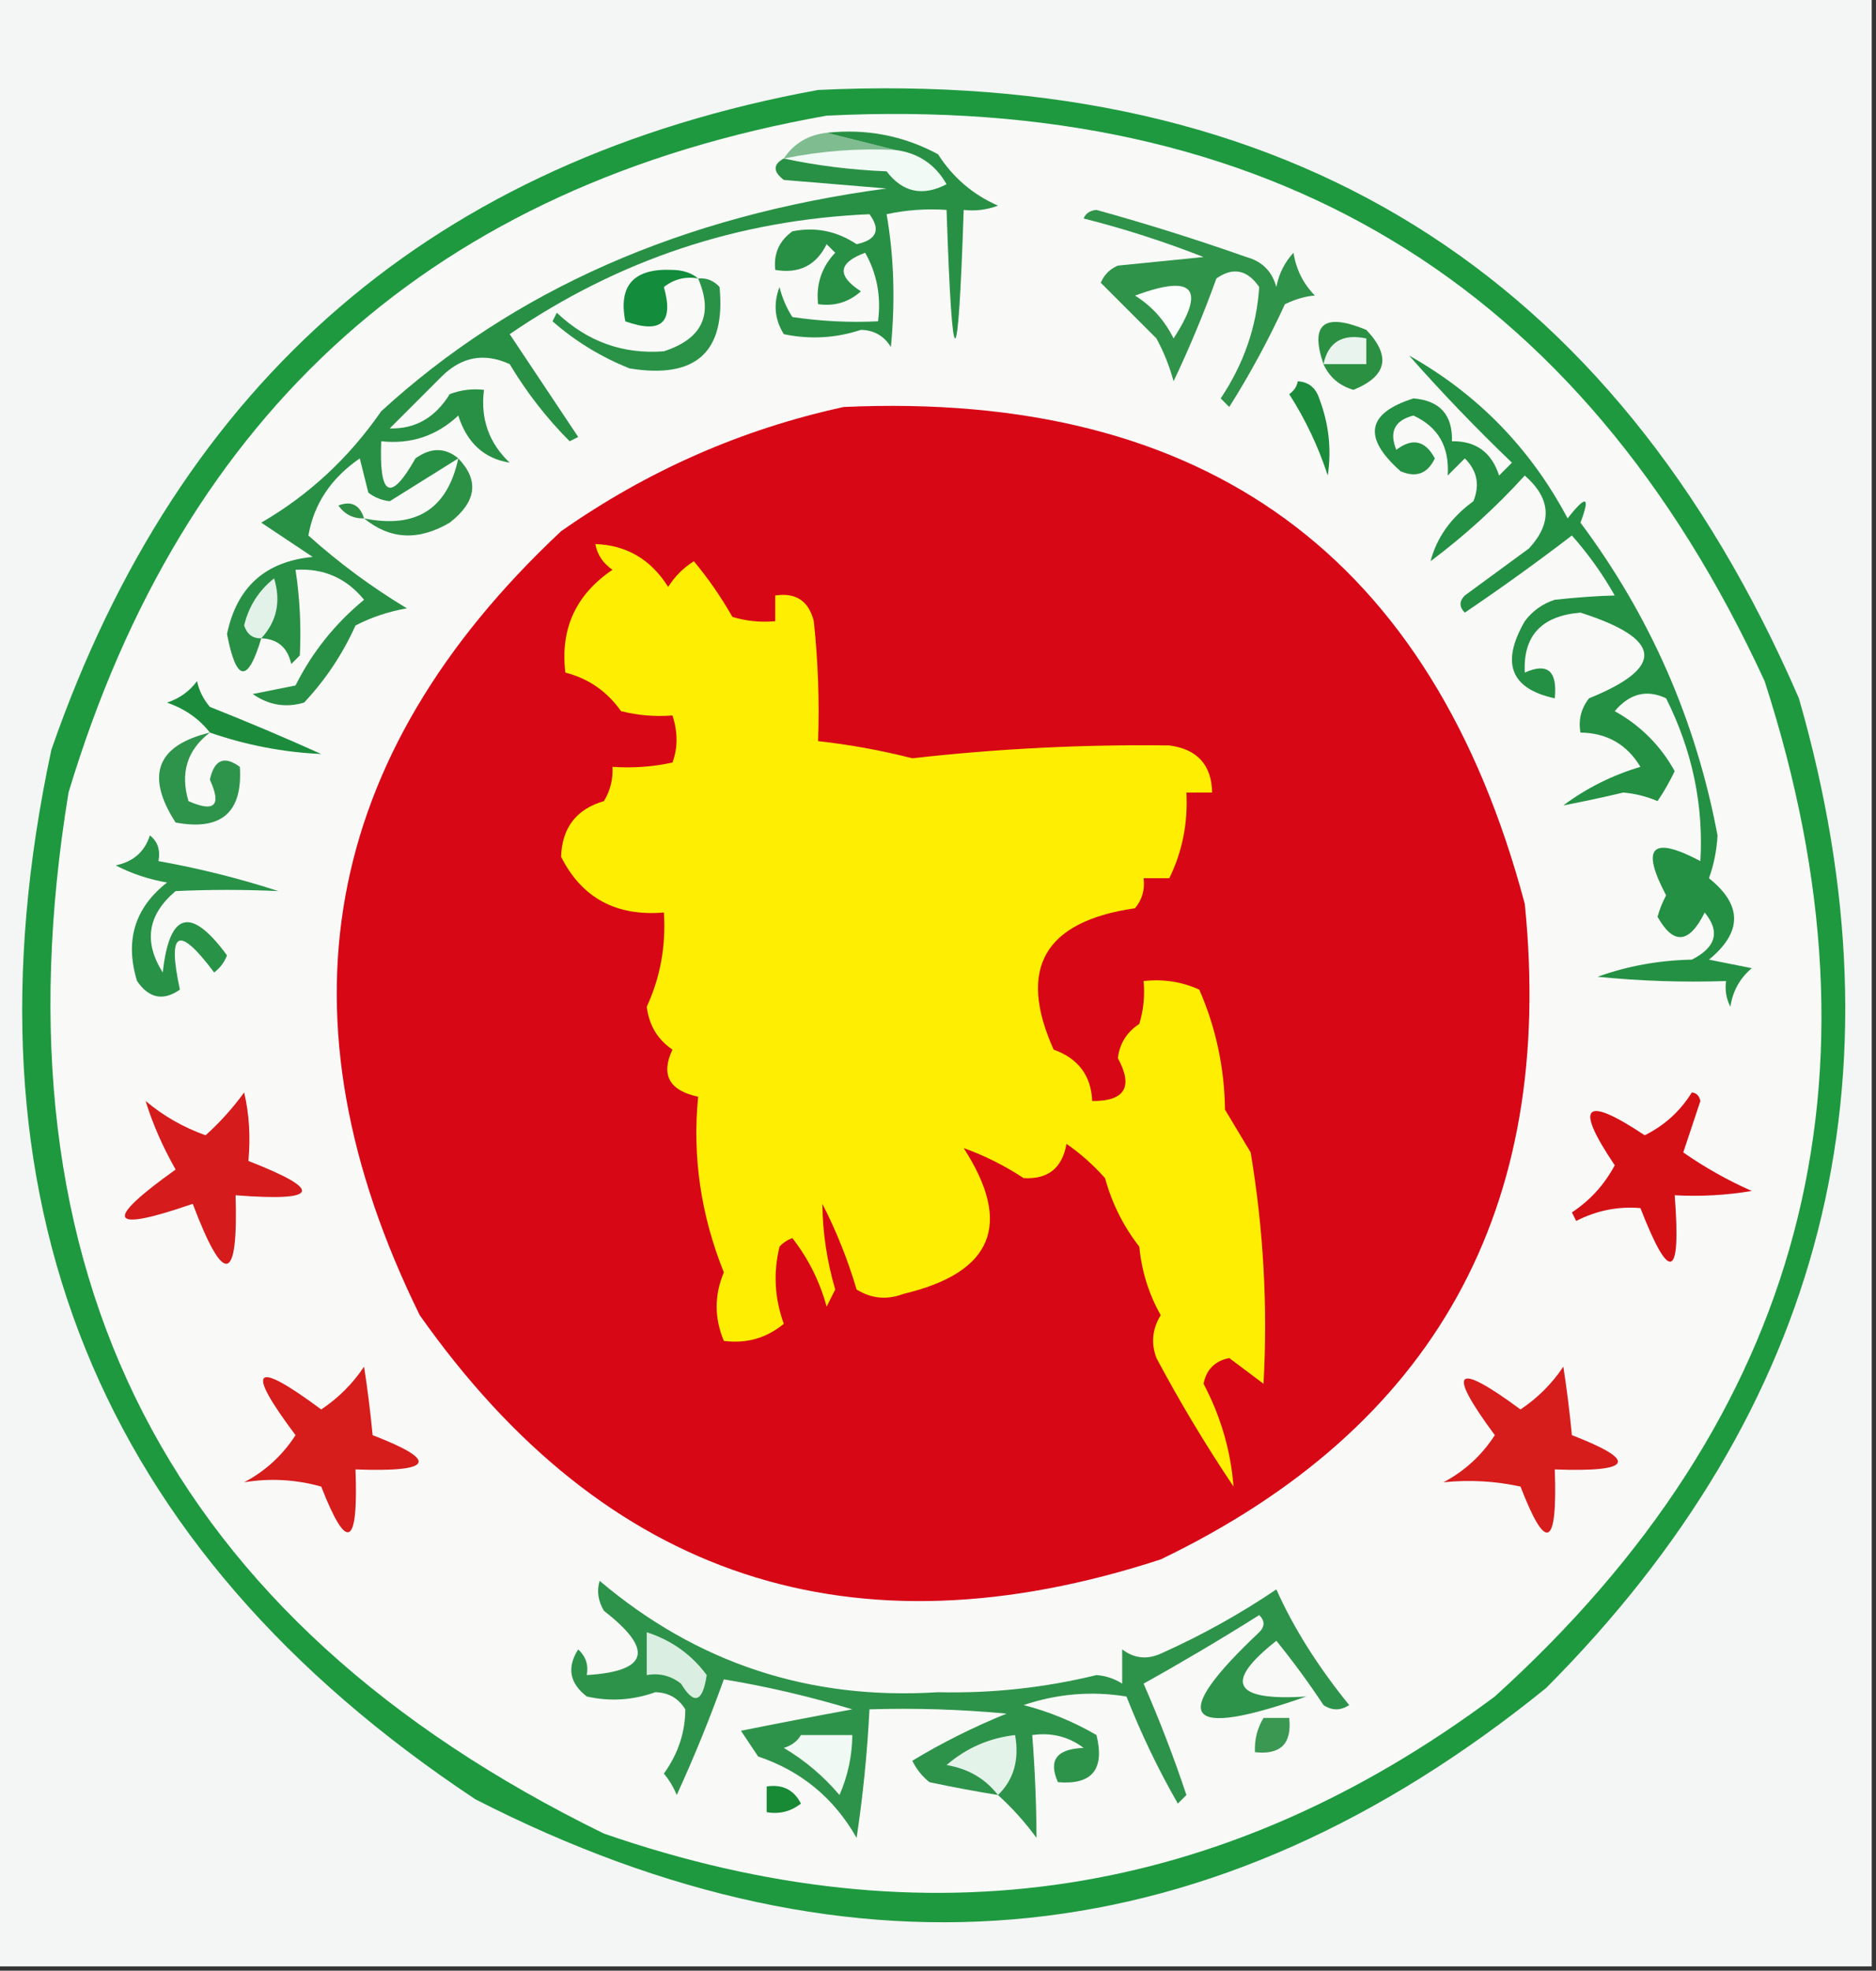 <?xml version="1.0" encoding="UTF-8"?>
<!DOCTYPE svg PUBLIC "-//W3C//DTD SVG 1.1//EN" "http://www.w3.org/Graphics/SVG/1.1/DTD/svg11.dtd">
<svg xmlns="http://www.w3.org/2000/svg" version="1.1" width="219px" height="230px" style="shape-rendering:geometricPrecision; text-rendering:geometricPrecision; image-rendering:optimizeQuality; fill-rule:evenodd; clip-rule:evenodd" xmlns:xlink="http://www.w3.org/1999/xlink">
<rect width="100%" height="100%" fill="#333333" stroke="none"/>
<g><path style="opacity:1" fill="#f4f5f5" d="M -0.5,-0.5 C 72.5,-0.5 145.5,-0.5 218.5,-0.5C 218.5,76.167 218.5,152.833 218.5,229.5C 145.5,229.5 72.5,229.5 -0.5,229.5C -0.5,152.833 -0.5,76.167 -0.5,-0.5 Z"/></g>
<g><path style="opacity:1" fill="#1e993f" d="M 95.5,10.5 C 150.167,7.902 188.334,31.569 210,81.5C 222.77,125.921 212.937,164.421 180.5,197C 141.707,228.442 100.041,232.775 55.5,210C 11.274,180.675 -5.226,139.841 6,87.5C 20.982,44.337 50.815,18.671 95.5,10.5 Z"/></g>
<g><path style="opacity:1" fill="#f9faf8" d="M 96.5,13.5 C 148.043,10.933 184.543,32.933 206,79.5C 221.027,125.899 210.527,165.399 174.5,198C 142.765,221.676 108.098,227.009 70.5,214C 19.641,189.118 -1.192,148.618 8,92.5C 21.419,47.904 50.919,21.57 96.5,13.5 Z"/></g>
<g><path style="opacity:1" fill="#1c8b3b" d="M 151.5,44.5 C 152.75,44.577 153.583,45.244 154,46.5C 155.124,49.442 155.458,52.442 155,55.5C 153.901,52.136 152.401,48.97 150.5,46C 151.056,45.617 151.389,45.117 151.5,44.5 Z"/></g>
<g><path style="opacity:1" fill="#d70716" d="M 98.5,47.5 C 140.721,45.583 167.221,64.916 178,105.5C 181.611,141.128 167.445,166.628 135.5,182C 99.516,193.74 70.683,184.24 49,153.5C 31.922,118.79 37.422,88.29 65.5,62C 75.603,54.918 86.603,50.085 98.5,47.5 Z"/></g>
<g><path style="opacity:1" fill="#2a9247" d="M 81.5,32.5 C 82.496,32.414 83.329,32.748 84,33.5C 84.737,41.091 81.237,44.257 73.5,43C 70.166,41.669 67.166,39.835 64.5,37.5C 64.667,37.167 64.833,36.833 65,36.5C 68.558,39.869 72.724,41.369 77.5,41C 81.978,39.548 83.311,36.715 81.5,32.5 Z"/></g>
<g><path style="opacity:1" fill="#2f9349" d="M 126.5,25.5 C 126.735,24.903 127.235,24.57 128,24.5C 133.894,26.131 139.728,27.965 145.5,30C 147.333,30.5 148.5,31.667 149,33.5C 149.29,31.956 149.956,30.623 151,29.5C 151.304,31.441 152.137,33.107 153.5,34.5C 152.47,34.554 151.303,34.888 150,35.5C 148.088,39.66 145.921,43.66 143.5,47.5C 143.167,47.167 142.833,46.833 142.5,46.5C 145.196,42.47 146.696,38.137 147,33.5C 145.604,31.473 143.938,31.14 142,32.5C 140.529,36.581 138.862,40.581 137,44.5C 136.529,42.754 135.862,41.087 135,39.5C 132.767,37.267 130.6,35.1 128.5,33C 128.905,32.055 129.572,31.388 130.5,31C 133.833,30.667 137.167,30.333 140.5,30C 135.897,28.193 131.23,26.693 126.5,25.5 Z"/></g>
<g><path style="opacity:1" fill="#2c9043" d="M 154.5,42.5 C 152.891,37.79 154.557,36.457 159.5,38.5C 162.42,41.571 161.92,43.904 158,45.5C 156.358,45.022 155.191,44.022 154.5,42.5 Z"/></g>
<g><path style="opacity:1" fill="#e8f4ed" d="M 154.5,42.5 C 155.048,39.916 156.715,38.916 159.5,39.5C 159.5,40.5 159.5,41.5 159.5,42.5C 157.833,42.5 156.167,42.5 154.5,42.5 Z"/></g>
<g><path style="opacity:1" fill="#fafdfb" d="M 132.5,34.5 C 139.315,31.969 140.815,33.636 137,39.5C 135.951,37.383 134.451,35.716 132.5,34.5 Z"/></g>
<g><path style="opacity:1" fill="#f1faf5" d="M 104.5,17.5 C 107.168,17.834 109.168,19.167 110.5,21.5C 107.707,22.955 105.374,22.455 103.5,20C 99.312,19.824 95.312,19.324 91.5,18.5C 95.769,17.627 100.102,17.294 104.5,17.5 Z"/></g>
<g><path style="opacity:1" fill="#7fbc90" d="M 96.5,15.5 C 99.167,16.167 101.833,16.833 104.5,17.5C 100.102,17.294 95.769,17.627 91.5,18.5C 92.659,16.75 94.326,15.75 96.5,15.5 Z"/></g>
<g><path style="opacity:1" fill="#2d9045" d="M 42.5,60.5 C 41.244,60.539 40.244,60.039 39.5,59C 40.998,58.415 41.998,58.915 42.5,60.5 Z"/></g>
<g><path style="opacity:1" fill="#2c9145" d="M 53.5,53.5 C 55.964,56.066 55.63,58.566 52.5,61C 48.863,63.145 45.53,62.978 42.5,60.5C 48.572,61.738 52.239,59.405 53.5,53.5 Z"/></g>
<g><path style="opacity:1" fill="#feee02" d="M 69.5,63.5 C 73.147,63.622 75.981,65.288 78,68.5C 78.779,67.272 79.779,66.272 81,65.5C 82.678,67.514 84.178,69.681 85.5,72C 87.134,72.493 88.801,72.66 90.5,72.5C 90.5,71.5 90.5,70.5 90.5,69.5C 92.912,69.137 94.412,70.137 95,72.5C 95.499,77.155 95.666,81.822 95.5,86.5C 99.203,86.907 102.87,87.574 106.5,88.5C 116.476,87.372 126.476,86.872 136.5,87C 139.772,87.436 141.439,89.27 141.5,92.5C 140.5,92.5 139.5,92.5 138.5,92.5C 138.684,96.079 138.017,99.413 136.5,102.5C 135.5,102.5 134.5,102.5 133.5,102.5C 133.67,103.822 133.337,104.989 132.5,106C 121.912,107.534 118.746,113.034 123,122.5C 125.874,123.532 127.374,125.532 127.5,128.5C 131.319,128.528 132.319,126.862 130.5,123.5C 130.703,121.792 131.536,120.459 133,119.5C 133.494,117.866 133.66,116.199 133.5,114.5C 135.792,114.244 137.959,114.577 140,115.5C 141.94,119.943 142.94,124.61 143,129.5C 144,131.167 145,132.833 146,134.5C 147.502,143.507 148.002,152.507 147.5,161.5C 146.167,160.5 144.833,159.5 143.5,158.5C 141.833,158.833 140.833,159.833 140.5,161.5C 142.506,165.306 143.672,169.306 144,173.5C 140.735,168.633 137.735,163.633 135,158.5C 134.349,156.765 134.515,155.098 135.5,153.5C 134.103,151.018 133.269,148.352 133,145.5C 131.139,143.112 129.806,140.446 129,137.5C 127.649,135.981 126.149,134.648 124.5,133.5C 124.006,136.33 122.339,137.663 119.5,137.5C 117.219,136.008 114.885,134.841 112.5,134C 118.24,142.869 115.907,148.536 105.5,151C 103.559,151.743 101.726,151.576 100,150.5C 98.966,147.014 97.633,143.681 96,140.5C 96.032,143.841 96.532,147.174 97.5,150.5C 97.167,151.167 96.833,151.833 96.5,152.5C 95.697,149.56 94.363,146.893 92.5,144.5C 91.914,144.709 91.414,145.043 91,145.5C 90.258,148.562 90.425,151.562 91.5,154.5C 89.49,156.171 87.157,156.838 84.5,156.5C 83.382,153.822 83.382,151.155 84.5,148.5C 81.811,141.809 80.811,134.975 81.5,128C 78.118,127.278 77.118,125.445 78.5,122.5C 76.766,121.326 75.766,119.66 75.5,117.5C 77.088,114.068 77.755,110.401 77.5,106.5C 71.926,106.967 67.926,104.801 65.5,100C 65.612,96.6 67.278,94.433 70.5,93.5C 71.246,92.264 71.579,90.93 71.5,89.5C 73.857,89.663 76.19,89.497 78.5,89C 79.138,87.293 79.138,85.46 78.5,83.5C 76.473,83.662 74.473,83.496 72.5,83C 70.863,80.69 68.696,79.19 66,78.5C 65.384,73.398 67.217,69.398 71.5,66.5C 70.388,65.735 69.721,64.735 69.5,63.5 Z"/></g>
<g><path style="opacity:1" fill="#289044" d="M 96.5,15.5 C 101.121,14.993 105.454,15.826 109.5,18C 111.238,20.713 113.572,22.713 116.5,24C 115.207,24.49 113.873,24.657 112.5,24.5C 111.833,44.5 111.167,44.5 110.5,24.5C 108.143,24.337 105.81,24.503 103.5,25C 104.356,29.9 104.523,35.067 104,40.5C 103.196,39.196 102.029,38.529 100.5,38.5C 97.536,39.472 94.536,39.639 91.5,39C 90.424,37.274 90.257,35.441 91,33.5C 91.309,34.766 91.809,35.933 92.5,37C 95.817,37.498 99.15,37.665 102.5,37.5C 102.875,34.603 102.375,31.937 101,29.5C 97.833,30.667 97.667,32.167 100.5,34C 99.095,35.269 97.429,35.769 95.5,35.5C 95.247,33.173 95.914,31.173 97.5,29.5C 97.167,29.167 96.833,28.833 96.5,28.5C 95.278,30.978 93.278,31.978 90.5,31.5C 90.296,29.61 90.963,28.11 92.5,27C 95.17,26.457 97.67,26.957 100,28.5C 102.341,27.993 102.841,26.826 101.5,25C 86.178,25.663 72.178,30.329 59.5,39C 62.167,43 64.833,47 67.5,51C 67.167,51.167 66.833,51.333 66.5,51.5C 63.815,48.81 61.482,45.81 59.5,42.5C 56.515,41.13 53.849,41.63 51.5,44C 49.5,46 47.5,48 45.5,50C 48.462,50.09 50.796,48.757 52.5,46C 53.793,45.51 55.127,45.343 56.5,45.5C 56.069,48.862 57.069,51.695 59.5,54C 56.51,53.521 54.51,51.688 53.5,48.5C 50.972,50.874 47.972,51.874 44.5,51.5C 44.249,57.987 45.582,58.654 48.5,53.5C 50.298,52.212 51.965,52.212 53.5,53.5C 50.844,55.15 48.178,56.816 45.5,58.5C 44.558,58.392 43.725,58.059 43,57.5C 42.667,56.167 42.333,54.833 42,53.5C 38.647,55.808 36.647,58.808 36,62.5C 39.566,65.699 43.4,68.533 47.5,71C 45.392,71.36 43.392,72.027 41.5,73C 39.996,76.344 37.996,79.344 35.5,82C 33.365,82.635 31.365,82.301 29.5,81C 31.167,80.667 32.833,80.333 34.5,80C 36.446,76.119 39.112,72.786 42.5,70C 40.431,67.466 37.765,66.299 34.5,66.5C 35.005,69.841 35.172,73.174 35,76.5C 34.667,76.833 34.333,77.167 34,77.5C 33.578,75.574 32.411,74.574 30.5,74.5C 28.917,79.793 27.584,79.626 26.5,74C 27.636,68.529 30.97,65.529 36.5,65C 34.5,63.667 32.5,62.333 30.5,61C 36.067,57.771 40.734,53.438 44.5,48C 59.953,33.849 79.62,25.182 103.5,22C 99.5,21.667 95.5,21.333 91.5,21C 90.226,20.023 90.226,19.189 91.5,18.5C 95.312,19.324 99.312,19.824 103.5,20C 105.374,22.455 107.707,22.955 110.5,21.5C 109.168,19.167 107.168,17.834 104.5,17.5C 101.833,16.833 99.167,16.167 96.5,15.5 Z"/></g>
<g><path style="opacity:1" fill="#138c3b" d="M 81.5,32.5 C 80.022,32.238 78.689,32.571 77.5,33.5C 78.68,37.672 77.18,39.005 73,37.5C 72.165,33.294 73.998,31.294 78.5,31.5C 79.726,31.52 80.726,31.853 81.5,32.5 Z"/></g>
<g><path style="opacity:1" fill="#e3f2e9" d="M 30.5,74.5 C 29.503,74.53 28.836,74.03 28.5,73C 29.036,70.76 30.203,68.927 32,67.5C 32.815,70.198 32.315,72.531 30.5,74.5 Z"/></g>
<g><path style="opacity:1" fill="#249043" d="M 164.5,41.5 C 172.508,46.008 178.674,52.342 183,60.5C 185.173,57.723 185.673,57.89 184.5,61C 192.637,71.9 197.97,84.067 200.5,97.5C 200.41,99.228 200.077,100.894 199.5,102.5C 203.413,105.62 203.413,108.786 199.5,112C 201.167,112.333 202.833,112.667 204.5,113C 203.107,114.171 202.273,115.671 202,117.5C 201.517,116.552 201.351,115.552 201.5,114.5C 196.489,114.666 191.489,114.499 186.5,114C 189.976,112.746 193.642,112.079 197.5,112C 200.335,110.56 200.835,108.727 199,106.5C 197.194,110.155 195.361,110.321 193.5,107C 193.735,106.127 194.069,105.293 194.5,104.5C 191.5,98.833 192.833,97.5 198.5,100.5C 198.881,93.932 197.548,87.599 194.5,81.5C 192.243,80.436 190.243,80.936 188.5,83C 191.5,84.667 193.833,87 195.5,90C 194.929,91.205 194.262,92.372 193.5,93.5C 192.228,92.954 190.894,92.621 189.5,92.5C 187.079,93.072 184.746,93.572 182.5,94C 185.226,91.97 188.226,90.47 191.5,89.5C 189.919,86.875 187.585,85.542 184.5,85.5C 184.238,84.022 184.571,82.689 185.5,81.5C 194.42,77.892 194.087,74.558 184.5,71.5C 179.953,71.873 177.786,74.206 178,78.5C 180.658,77.306 181.824,78.306 181.5,81.5C 176.346,80.388 175.18,77.388 178,72.5C 178.903,71.299 180.069,70.465 181.5,70C 184.097,69.719 186.43,69.552 188.5,69.5C 187.079,66.991 185.412,64.657 183.5,62.5C 179.422,65.623 175.255,68.623 171,71.5C 170.333,70.833 170.333,70.167 171,69.5C 173.5,67.667 176,65.833 178.5,64C 181.24,61.021 181.073,58.188 178,55.5C 174.633,59.203 170.966,62.536 167,65.5C 167.72,62.735 169.387,60.401 172,58.5C 172.774,56.597 172.44,54.93 171,53.5C 170.333,54.167 169.667,54.833 169,55.5C 169.225,52.154 167.892,49.82 165,48.5C 162.812,49.059 162.146,50.393 163,52.5C 164.88,51.071 166.38,51.404 167.5,53.5C 166.652,55.283 165.319,55.783 163.5,55C 159.049,51.058 159.549,48.224 165,46.5C 168.082,46.748 169.582,48.415 169.5,51.5C 172.292,51.452 174.125,52.785 175,55.5C 175.5,55 176,54.5 176.5,54C 172.247,49.917 168.247,45.751 164.5,41.5 Z"/></g>
<g><path style="opacity:1" fill="#1c8c3c" d="M 24.5,85.5 C 23.263,83.903 21.596,82.737 19.5,82C 20.931,81.535 22.098,80.701 23,79.5C 23.249,80.624 23.749,81.624 24.5,82.5C 28.874,84.236 33.208,86.069 37.5,88C 33.082,87.802 28.749,86.969 24.5,85.5 Z"/></g>
<g><path style="opacity:1" fill="#2f944b" d="M 24.5,85.5 C 21.856,87.516 21.023,90.183 22,93.5C 25.057,94.852 25.89,94.019 24.5,91C 25.007,88.659 26.174,88.159 28,89.5C 28.34,94.822 25.84,96.989 20.5,96C 16.956,90.496 18.289,86.996 24.5,85.5 Z"/></g>
<g><path style="opacity:1" fill="#289247" d="M 17.5,97.5 C 18.404,98.209 18.737,99.209 18.5,100.5C 23.249,101.35 27.916,102.516 32.5,104C 28.516,103.814 24.516,103.814 20.5,104C 17.235,106.754 16.735,109.921 19,113.5C 19.774,106.409 22.274,105.742 26.5,111.5C 26.192,112.308 25.692,112.975 25,113.5C 20.839,107.932 19.506,108.599 21,115.5C 19.062,116.86 17.396,116.527 16,114.5C 14.557,109.788 15.723,105.955 19.5,103C 17.392,102.64 15.392,101.973 13.5,101C 15.55,100.584 16.884,99.417 17.5,97.5 Z"/></g>
<g><path style="opacity:1" fill="#d51015" d="M 197.5,127.5 C 198.043,127.56 198.376,127.893 198.5,128.5C 197.833,130.5 197.167,132.5 196.5,134.5C 199.037,136.267 201.703,137.767 204.5,139C 201.518,139.498 198.518,139.665 195.5,139.5C 196.262,149.312 194.929,149.812 191.5,141C 188.89,140.776 186.39,141.276 184,142.5C 183.833,142.167 183.667,141.833 183.5,141.5C 185.626,140.099 187.293,138.266 188.5,136C 183.756,128.955 184.923,127.788 192,132.5C 194.316,131.35 196.15,129.683 197.5,127.5 Z"/></g>
<g><path style="opacity:1" fill="#d51b1b" d="M 28.5,127.5 C 29.09,129.99 29.257,132.657 29,135.5C 37.812,138.929 37.312,140.262 27.5,139.5C 27.82,149.819 26.154,150.153 22.5,140.5C 12.655,143.907 11.988,142.574 20.5,136.5C 18.978,133.808 17.811,131.141 17,128.5C 19.086,130.249 21.419,131.583 24,132.5C 25.684,130.983 27.184,129.317 28.5,127.5 Z"/></g>
<g><path style="opacity:1" fill="#d61d1c" d="M 182.5,159.5 C 182.899,162.057 183.232,164.723 183.5,167.5C 191.277,170.498 190.61,171.831 181.5,171.5C 181.831,180.61 180.498,181.277 177.5,173.5C 174.546,172.853 171.546,172.686 168.5,173C 170.976,171.691 172.976,169.858 174.5,167.5C 168.833,159.833 169.833,158.833 177.5,164.5C 179.521,163.145 181.188,161.479 182.5,159.5 Z"/></g>
<g><path style="opacity:1" fill="#d61d1c" d="M 42.5,159.5 C 42.898,162.057 43.232,164.723 43.5,167.5C 51.277,170.498 50.61,171.831 41.5,171.5C 41.843,180.562 40.51,181.229 37.5,173.5C 34.518,172.668 31.518,172.501 28.5,173C 30.976,171.691 32.976,169.858 34.5,167.5C 28.589,159.622 29.589,158.622 37.5,164.5C 39.521,163.145 41.188,161.479 42.5,159.5 Z"/></g>
<g><path style="opacity:1" fill="#2e934a" d="M 116.5,209.5 C 113.834,209.067 111.168,208.567 108.5,208C 107.643,207.311 106.977,206.478 106.5,205.5C 110,203.385 113.667,201.552 117.5,200C 112.177,199.501 106.844,199.334 101.5,199.5C 101.248,204.519 100.748,209.519 100,214.5C 97.359,209.856 93.525,206.689 88.5,205C 87.833,204 87.167,203 86.5,202C 90.824,201.13 95.158,200.297 99.5,199.5C 94.499,197.992 89.499,196.826 84.5,196C 82.867,200.563 81.033,205.063 79,209.5C 78.626,208.584 78.126,207.75 77.5,207C 79.16,204.688 79.993,202.188 80,199.5C 79.196,198.196 78.029,197.529 76.5,197.5C 73.868,198.44 71.202,198.607 68.5,198C 66.485,196.445 66.151,194.611 67.5,192.5C 68.386,193.325 68.719,194.325 68.5,195.5C 75.701,195.054 76.368,192.554 70.5,188C 69.813,186.838 69.647,185.672 70,184.5C 81.365,194.121 94.531,198.455 109.5,197.5C 115.767,197.649 121.933,196.983 128,195.5C 129.107,195.585 130.107,195.919 131,196.5C 131,195.167 131,193.833 131,192.5C 132.388,193.554 133.888,193.72 135.5,193C 140.226,190.888 144.726,188.388 149,185.5C 150.998,189.978 153.832,194.478 157.5,199C 156.5,199.667 155.5,199.667 154.5,199C 152.789,196.411 150.955,193.911 149,191.5C 142.801,196.386 143.968,198.553 152.5,198C 138.177,203.04 136.344,200.54 147,190.5C 147.667,189.833 147.667,189.167 147,188.5C 142.515,191.321 138.015,193.987 133.5,196.5C 135.363,200.755 137.03,205.088 138.5,209.5C 138.167,209.833 137.833,210.167 137.5,210.5C 135.229,206.553 133.229,202.387 131.5,198C 127.428,197.342 123.428,197.675 119.5,199C 122.512,199.78 125.345,200.947 128,202.5C 128.987,206.506 127.487,208.339 123.5,208C 122.354,205.443 123.354,204.11 126.5,204C 124.75,202.681 122.75,202.181 120.5,202.5C 120.816,206.525 120.983,210.525 121,214.5C 119.634,212.638 118.134,210.972 116.5,209.5 Z"/></g>
<g><path style="opacity:1" fill="#dbeee2" d="M 75.5,190.5 C 78.409,191.446 80.742,193.113 82.5,195.5C 82.026,198.7 81.026,199.033 79.5,196.5C 78.311,195.571 76.978,195.238 75.5,195.5C 75.5,193.833 75.5,192.167 75.5,190.5 Z"/></g>
<g><path style="opacity:1" fill="#3b9853" d="M 147.5,200.5 C 148.5,200.5 149.5,200.5 150.5,200.5C 150.833,203.5 149.5,204.833 146.5,204.5C 146.433,203.041 146.766,201.708 147.5,200.5 Z"/></g>
<g><path style="opacity:1" fill="#f0f9f3" d="M 93.5,202.5 C 95.5,202.5 97.5,202.5 99.5,202.5C 99.477,204.927 98.977,207.26 98,209.5C 96.127,207.291 93.96,205.458 91.5,204C 92.416,203.722 93.082,203.222 93.5,202.5 Z"/></g>
<g><path style="opacity:1" fill="#e4f3ea" d="M 116.5,209.5 C 115.025,207.59 113.025,206.424 110.5,206C 112.818,204.007 115.484,202.841 118.5,202.5C 119.01,205.388 118.344,207.721 116.5,209.5 Z"/></g>
<g><path style="opacity:1" fill="#188935" d="M 89.5,208.5 C 91.346,208.222 92.68,208.889 93.5,210.5C 92.311,211.429 90.978,211.762 89.5,211.5C 89.5,210.5 89.5,209.5 89.5,208.5 Z"/></g>
</svg>
